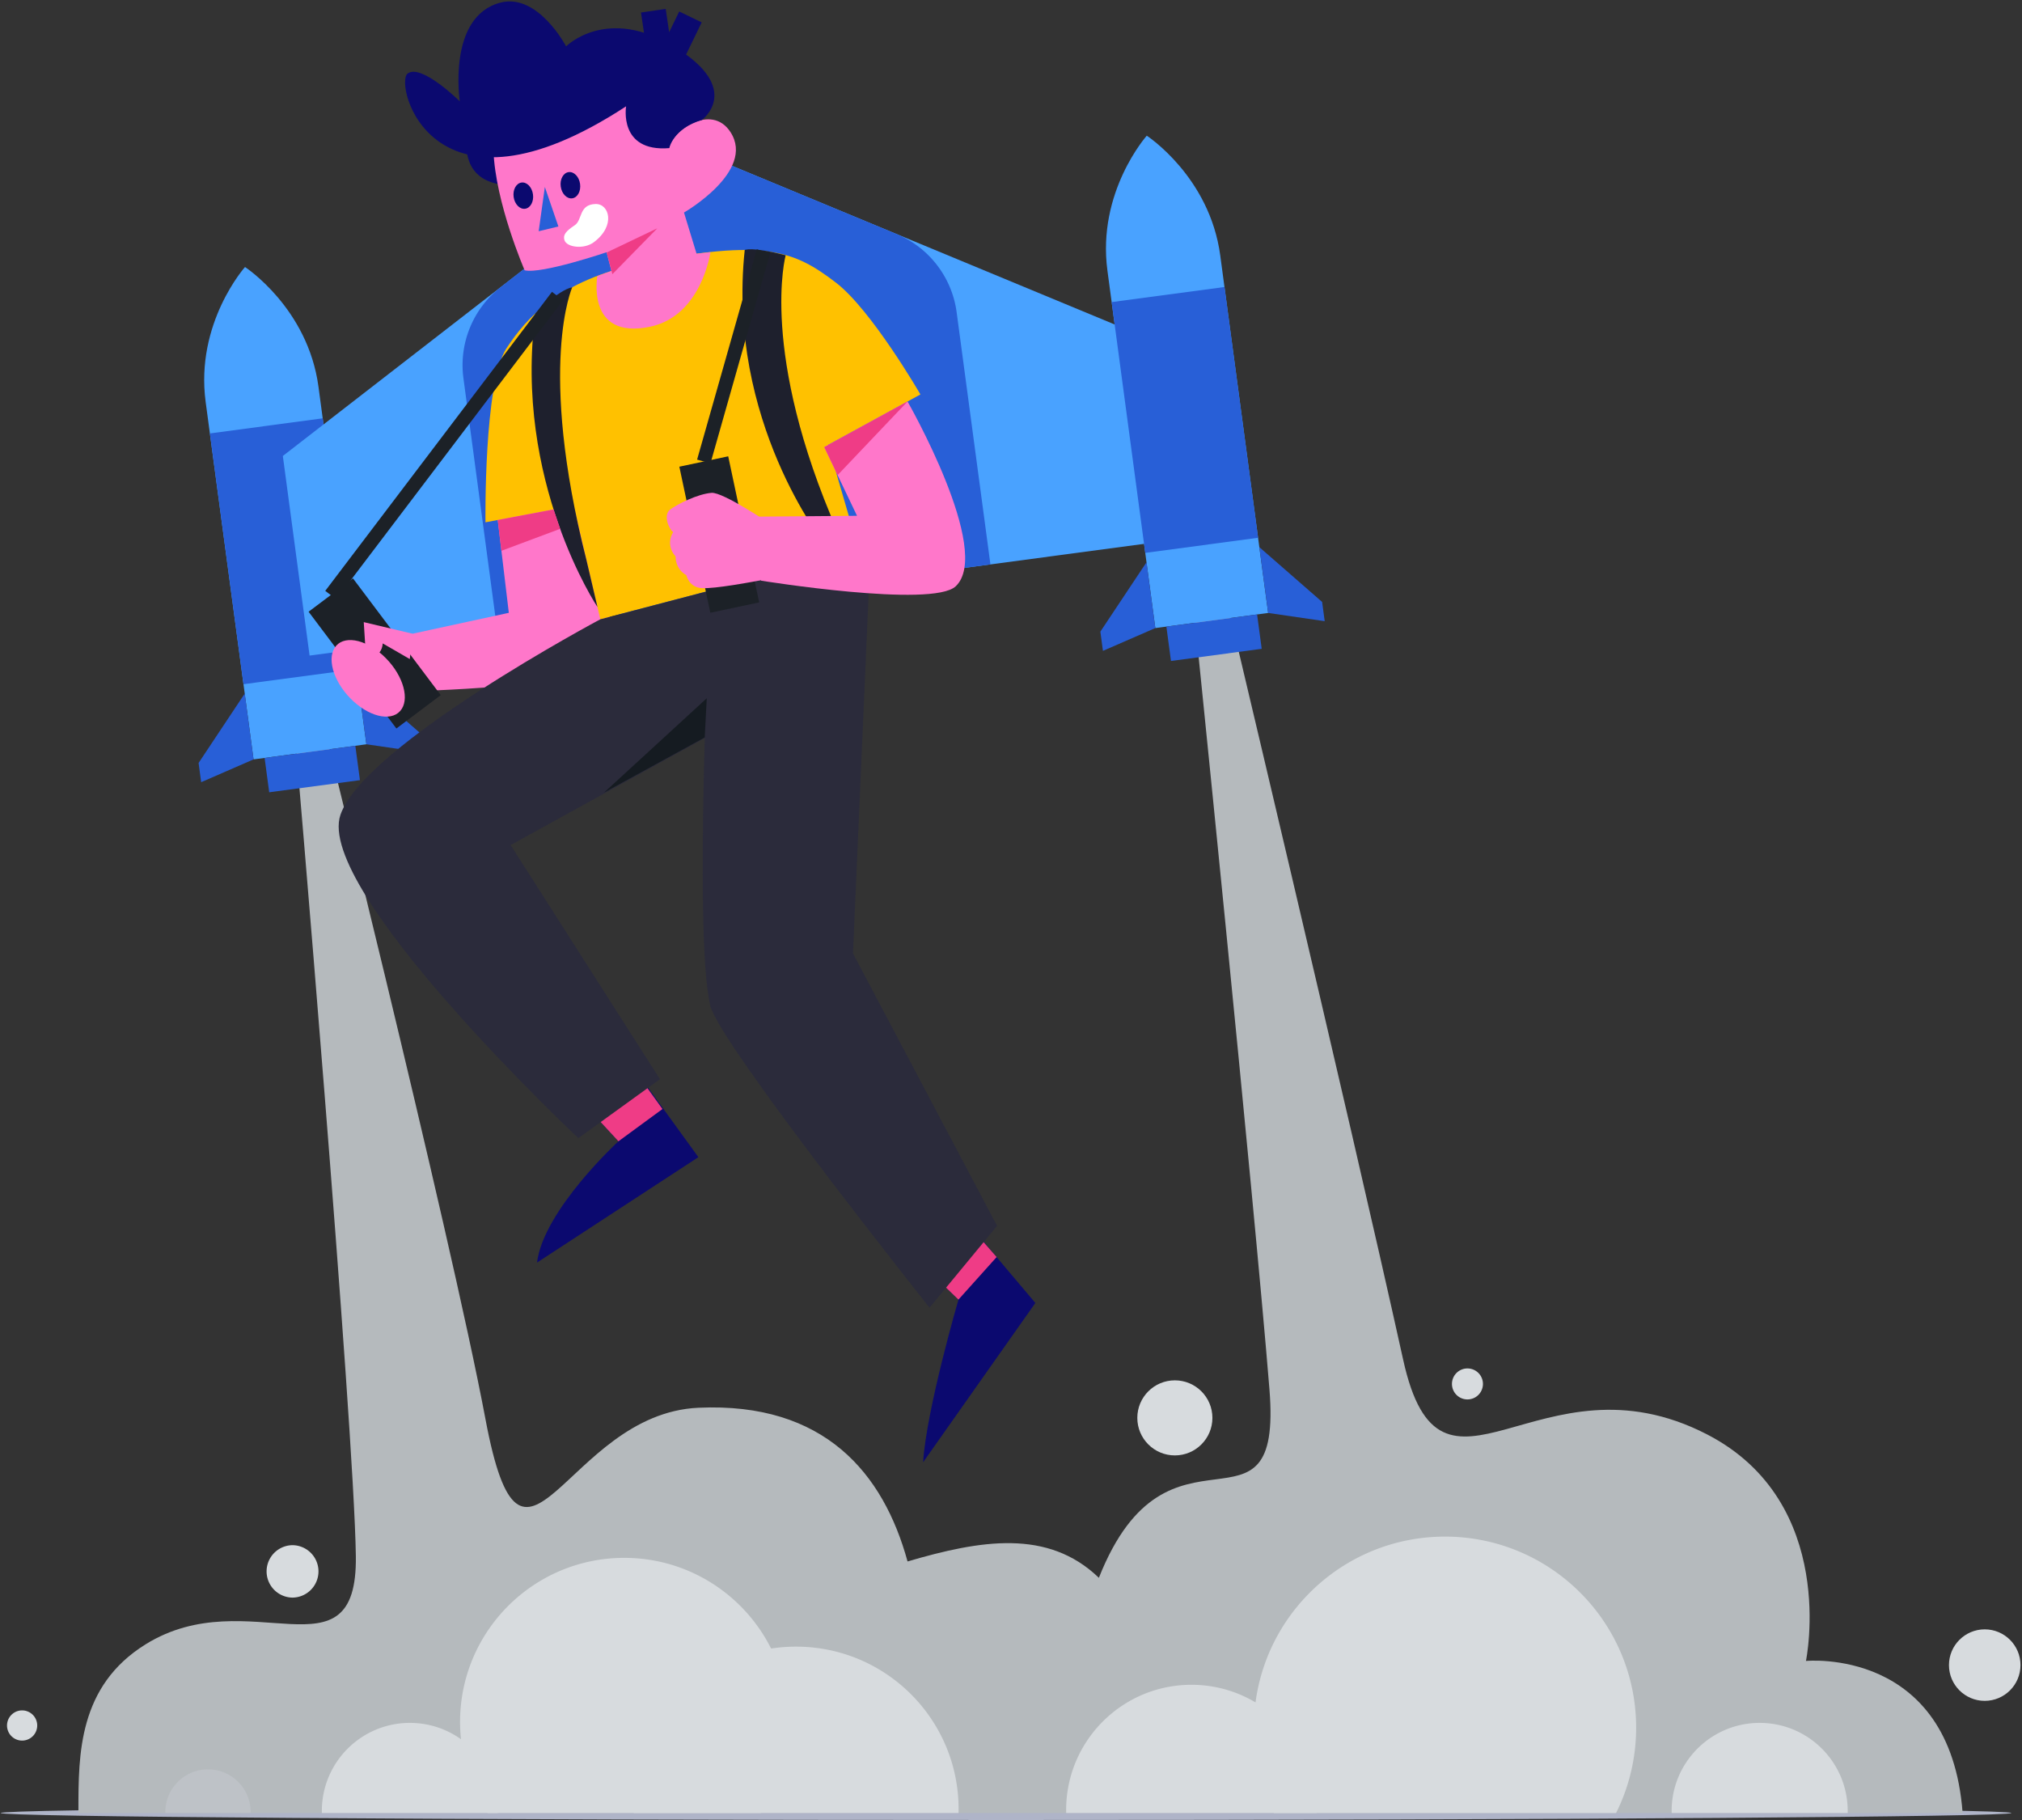 <svg xmlns="http://www.w3.org/2000/svg" xmlns:xlink="http://www.w3.org/1999/xlink" width="510" height="459" viewBox="0 0 510 459"><rect x="0" y="0" width="510" height="459" fill="#333333" stroke="none"/><defs><path id="mmaja" d="M1437.324 650.235c0 .975-113.528 1.765-253.572 1.765-140.044 0-253.572-.79-253.572-1.765 0-.974 113.528-1.765 253.572-1.765 140.044 0 253.572.79 253.572 1.765"/><path id="mmajb" d="M1425.023 650.233H949.79c-.005-.26-.01-.522-.01-.786 0-13.98 0-31.25 16.965-41.767 26-16.119 53.446 9.915 53.009-22.238-.454-33.41-15.432-207.939-15.432-207.939l4.444-13.244s34.755 139.166 43.678 186.628c9.547 50.783 19.982-1.316 53.713-2.856 31.84-1.452 46.67 16.578 52.75 38.764 18.422-5.409 35.407-8.263 48.257 4.124 17.512-44.24 46.371-6.077 43.023-47.521-3.938-48.74-19.31-198.95-19.31-198.95l6.535-8.308s32.958 138.422 46.502 199.787c9.592 43.467 34.255-3.07 76.663 18.829 33.237 17.163 24.93 57.13 24.93 57.13s36.375-3.606 39.516 38.347"/><path id="mmajc" d="M1128.86 627.283c0 8.49-2.556 16.38-6.942 22.948h-68.937a41.126 41.126 0 0 1-6.873-20.588 42.057 42.057 0 0 1-.068-2.36c0-22.858 18.54-41.393 41.41-41.393 4.619 0 9.059.755 13.207 2.151 16.394 5.509 28.202 20.998 28.202 39.242"/><path id="mmajd" d="M1262.11 649.487c0 .248-.005.5-.01.749h-63.18c-.005-.248-.01-.501-.01-.75 0-14.707 10.062-27.07 23.682-30.588a31.805 31.805 0 0 1 7.917-.998c1.576 0 3.128.115 4.642.339 15.253 2.244 26.958 15.38 26.958 31.248"/><path id="mmaje" d="M1171.783 649.259c0 .322-.006.65-.012.972h-81.969c-.006-.322-.012-.65-.012-.972 0-19.08 13.054-35.12 30.724-39.685a41.276 41.276 0 0 1 10.272-1.294c2.045 0 4.058.148 6.022.44 19.79 2.91 34.975 19.954 34.975 40.539"/><path id="mmajf" d="M1055.586 649.704c0 .174-.004.352-.007.526h-44.392a27.013 27.013 0 0 1-.007-.526c0-10.334 7.07-19.021 16.64-21.493a22.382 22.382 0 0 1 8.824-.463c10.718 1.577 18.942 10.807 18.942 21.956"/><path id="mmajg" d="M993.216 649.979l-.003.255h-21.5c-.002-.084-.003-.17-.003-.255 0-5.005 3.424-9.212 8.059-10.41a10.812 10.812 0 0 1 4.274-.223c5.19.763 9.173 5.233 9.173 10.633"/><path id="mmajh" d="M1396.036 649.704c0 .174-.004.352-.007.526h-44.393a27.012 27.012 0 0 1-.006-.526c0-10.334 7.07-19.021 16.64-21.493a22.379 22.379 0 0 1 8.824-.463c10.717 1.577 18.942 10.807 18.942 21.956"/><path id="mmaji" d="M1342.677 628.721c0 7.734-1.824 15.046-5.064 21.518h-86.282c-3.247-6.472-5.071-13.784-5.071-21.518 0-26.613 21.587-48.191 48.212-48.191a47.987 47.987 0 0 1 16.456 2.885c18.52 6.719 31.749 24.47 31.749 45.306"/><path id="mmajj" d="M1010.327 589.3a6.612 6.612 0 0 1-6.614 6.611 6.612 6.612 0 0 1 0-13.221 6.612 6.612 0 0 1 6.614 6.61"/><path id="mmajk" d="M939.386 628.166a3.807 3.807 0 0 1-3.808 3.807 3.807 3.807 0 1 1 3.808-3.807"/><path id="mmajl" d="M1235.799 550.586c0 5.227-4.24 9.465-9.47 9.465s-9.469-4.238-9.469-9.465c0-5.228 4.24-9.466 9.47-9.466s9.469 4.238 9.469 9.466"/><path id="mmajm" d="M1304.036 542.026a3.907 3.907 0 1 1-7.815-.002 3.907 3.907 0 0 1 7.815.002"/><path id="mmajn" d="M1439.617 612.935c0 4.979-4.038 9.015-9.019 9.015-4.98 0-9.018-4.036-9.018-9.015 0-4.979 4.038-9.015 9.018-9.015 4.981 0 9.02 4.036 9.02 9.015"/><path id="mmajo" d="M1022.411 380.707l-28.46 3.811-12.08-90.157c-2.665-19.884 9.925-34.021 9.925-34.021s15.869 10.326 18.534 30.21l12.081 90.157"/><path id="mmajp" d="M1019.875 361.746l-28.46 3.811-8.475-63.246 28.46-3.811z"/><path id="mmajq" d="M1020.785 389.751l-22.883 3.064-1.162-8.67 22.883-3.065z"/><path id="mmajr" d="M980.74 390.269l13.21-5.753-2.223-16.596-11.637 17.495z"/><path id="mmajs" d="M1036.674 382.78l-14.26-2.075-2.224-16.595 15.833 13.817z"/><path id="mmajt" d="M1227.142 329.007l-219.056 29.33-6.746-50.341 101.003-78.276 118.052 48.946z"/><path id="mmaju" d="M1171.288 271.739l8.523 63.602-124.397 16.657-8.523-63.603a24.929 24.929 0 0 1 9.44-23.016l46.014-35.659 53.776 22.298a24.935 24.935 0 0 1 15.167 19.72"/><path id="mmajv" d="M1249.861 347.587l-28.46 3.811-12.08-90.157c-2.665-19.884 9.925-34.021 9.925-34.021s15.869 10.326 18.534 30.21l12.081 90.157"/><path id="mmajw" d="M1247.325 328.626l-28.46 3.81-8.475-63.246 28.46-3.81z"/><path id="mmajx" d="M1248.235 356.631l-22.883 3.064-1.162-8.67 22.883-3.065z"/><path id="mmajy" d="M1208.19 357.149l13.211-5.753-2.223-16.596-11.638 17.495z"/><path id="mmajz" d="M1264.124 349.66l-14.26-2.075-2.224-16.595 15.833 13.817z"/><path id="mmajA" d="M1077.807 471.968l8.178 8.862s-18.915 17.372-20.535 30.59l40.702-26.585-19.982-27.555z"/><path id="mmajB" d="M1087.878 459.89l9.217 12.806-11.107 8.136-8.178-8.862z"/><path id="mmajC" d="M1163.065 512.386l8.687 8.364s-8.086 27.735-8.922 41.027l28.314-40.173-20.599-24.374z"/><path id="mmajD" d="M1172.396 499.74l8.981 10.286-9.63 10.731-8.687-8.364z"/><path id="mmajE" d="M1032.88 367.34s46.298-.91 49.016-7.517c5.342-12.993-1.016-56.183-1.016-56.183l-27.223 4.709 4.68 39.204-31.477 6.825"/><path id="mmajF" d="M1081.417 349.183l-6.718-28.656-22.25 4.196s-.46-35.094 5.245-43.804c4.91-7.495 13.211-17.248 34.105-21.517 31.068-6.348 38.606-3.092 49.009 4.849 8.988 6.86 21.35 28.228 21.35 28.228l-23.285 12.717 7.833 26.89z"/><path id="mmajG" d="M1094.79 195.7l1.4 9.483 3.891.476 4.07-8.387"/><path id="mmajH" d="M1049.567 219.96s-8.486 19.789 9.886 19.786z"/><path id="mmajI" d="M1086.016 268.256l-3.029-11.64s-16.359 5.557-20.656 4.553c0 0-7.407-16.998-7.871-30.27l11.495-17.282 24.55-4.367 8.294 21.105c.313-4.04 10.604-11.625 15.486-3.986 6.297 9.85-11.766 20.233-11.766 20.233l4.644 15.203"/><path id="mmajJ" d="M1086.012 260.676l-5.347 1.938s-2.918 16.141 13.255 12.793c13.069-2.707 15.27-18.817 15.27-18.817l-7.22.817"/><path id="mmajK" d="M1107.034 223.269s10.485-7.739-6.74-18.363c-17.225-10.624-27.507-.214-27.507-.214s-7.087-13.49-16.56-11.033c-13.493 3.5-10.258 24.896-10.258 24.896s-9.702-9.612-13.16-7.004c-3.458 2.609 6.045 40.324 55.112 8.262 0 0-1.971 11.571 10.881 10.544 0 0 1.017-4.983 8.232-7.088"/><path id="mmajL" d="M1117.84 256.052s1.533-.938 10.33 1.329c0 0-6.745 24.418 13.096 69.692l-3.295 3.105s-24.726-31.05-20.132-74.126"/><path id="mmajM" d="M1065.037 272.035s5.633-5.788 9.31-6.605c0 0-8.899 19.769 3.572 68.812l2.78 11.852s-21.288-31.848-15.662-74.06"/><path id="mmajN" d="M1072.37 253.578c.565 1.798 4.901 2.39 7.42.501 5.582-4.181 3.867-9.718.434-9.628-4.284.113-3.27 4.032-5.261 5.356-2.28 1.513-3.006 2.457-2.593 3.771"/><path id="mmajO" d="M1083.01 256.68l12.774-6.1-11.32 11.561z"/><path id="mmajP" d="M1067.427 240.16l-1.557 11.156 4.97-1.2z"/><path id="mmajQ" d="M1071.434 240.054c.256 1.824 1.555 3.151 2.9 2.962 1.347-.188 2.23-1.82 1.974-3.646-.256-1.824-1.554-3.151-2.9-2.962-1.346.188-2.23 1.82-1.974 3.646"/><path id="mmajR" d="M1059.554 242.684c.256 1.824 1.555 3.151 2.9 2.962 1.347-.188 2.23-1.82 1.974-3.646-.256-1.824-1.554-3.151-2.9-2.962-1.346.188-2.23 1.82-1.974 3.646"/><path id="mmajS" d="M1081.42 349.18s-59.39 31.606-65.538 49.28c-6.614 19.012 60 81.583 60 81.583l20.576-14.874-37.665-59.047 70.36-38.779-15.12-26.703z"/><path id="mmajT" d="M1109.167 341.921s-4.336 86.92 0 104.749c2.325 9.559 55.286 76.124 55.286 76.124l17.036-20.634-36.35-68.712 4.484-102.768z"/><path id="mmajU" d="M1121.98 339.445s43.196 6.967 49.076 1.413c9.415-8.894-12.15-46.598-12.15-46.598l-21.01 11.509 8.264 17.314-25.51.214"/><path id="mmajV" d="M1013.43 343.07l22.145 29.448"/><path id="mmajW" d="M1115.326 346.23l-7.816-36.84"/><path id="mmajX" d="M1027.362 359.03c4.457 4.546 6.058 10.492 3.576 13.281-2.483 2.79-8.107 1.364-12.564-3.183-4.457-4.546-6.057-10.493-3.575-13.281 2.482-2.79 8.107-1.364 12.563 3.182"/><path id="mmajY" d="M1026.533 355.27c-.226 3.71-4.192 3.944-4.192 3.944l-.591-9.314 12.304 2.92-.69 6.394z"/><path id="mmajZ" d="M1124.297 325.134s-11.911-8.063-14.818-7.84c-3.498.27-8.601 2.835-10.437 4.198-1.836 1.364-.376 4.923.763 5.702 0 0-2.15 3.05.602 6.148 0 0-.193 3.083 2.698 4.708 0 0 .661 3.174 4.054 3.285 3.393.11 11.316-1.333 17.51-2.502"/><path id="mmajaa" d="M1013.43 343.074l57.184-75.414"/><path id="mmajab" d="M1122.566 256.36l-15.056 53.029"/><path id="mmajac" d="M1107.752 378.98l.51-9.88-25.932 23.805z"/><path id="mmajad" d="M1137.89 305.769l21.01-11.509-17.64 18.568z"/><path id="mmajae" d="M1055.54 324.136l.928 7.773 14.816-5.541-1.66-4.888z"/></defs><g><g transform="translate(-930 -193)"><g><g><use fill="#afb4c8" xlink:href="#mmaja"/></g><g><use fill="#b5babd" xlink:href="#mmajb"/></g><g><use fill="#d7dbde" xlink:href="#mmajc"/></g><g><use fill="#d7dbde" xlink:href="#mmajd"/></g><g><use fill="#d7dbde" xlink:href="#mmaje"/></g><g><use fill="#d7dbde" xlink:href="#mmajf"/></g><g><use fill="#bec2c7" xlink:href="#mmajg"/></g><g><use fill="#d7dbde" xlink:href="#mmajh"/></g><g><use fill="#d7dbde" xlink:href="#mmaji"/></g><g><use fill="#d7dbde" xlink:href="#mmajj"/></g><g><use fill="#d7dbde" xlink:href="#mmajk"/></g><g><use fill="#d7dbde" xlink:href="#mmajl"/></g><g><use fill="#d7dbde" xlink:href="#mmajm"/></g><g><use fill="#d7dbde" xlink:href="#mmajn"/></g><g><use fill="#49a2ff" xlink:href="#mmajo"/></g><g><use fill="#285fd7" xlink:href="#mmajp"/></g><g><use fill="#285fd7" xlink:href="#mmajq"/></g><g><use fill="#285fd7" xlink:href="#mmajr"/></g><g><use fill="#285fd7" xlink:href="#mmajs"/></g><g><use fill="#49a2ff" xlink:href="#mmajt"/></g><g><use fill="#285fd7" xlink:href="#mmaju"/></g><g><use fill="#49a2ff" xlink:href="#mmajv"/></g><g><use fill="#285fd7" xlink:href="#mmajw"/></g><g><use fill="#285fd7" xlink:href="#mmajx"/></g><g><use fill="#285fd7" xlink:href="#mmajy"/></g><g><use fill="#285fd7" xlink:href="#mmajz"/></g><g><use fill="#0b096f" xlink:href="#mmajA"/></g><g><use fill="#ef3c86" xlink:href="#mmajB"/></g><g><use fill="#0b096f" xlink:href="#mmajC"/></g><g><use fill="#ef3c86" xlink:href="#mmajD"/></g><g><use fill="#ff77ca" xlink:href="#mmajE"/></g><g><use fill="#ffc100" xlink:href="#mmajF"/></g><g><use fill="#fff" fill-opacity="0" stroke="#0b096f" stroke-miterlimit="50" stroke-width="6.3" xlink:href="#mmajG"/></g><g><use fill="#0b096f" xlink:href="#mmajH"/></g><g><use fill="#ff77ca" xlink:href="#mmajI"/></g><g><use fill="#ff77ca" xlink:href="#mmajJ"/></g><g><use fill="#0b096f" xlink:href="#mmajK"/></g><g><use fill="#1e202d" xlink:href="#mmajL"/></g><g><use fill="#1e202d" xlink:href="#mmajM"/></g><g><use fill="#fff" xlink:href="#mmajN"/></g><g><use fill="#ef3c86" xlink:href="#mmajO"/></g><g><use fill="#285fd7" xlink:href="#mmajP"/></g><g><use fill="#0b096f" xlink:href="#mmajQ"/></g><g><use fill="#0b096f" xlink:href="#mmajR"/></g><g><use fill="#2b2b3b" xlink:href="#mmajS"/></g><g><use fill="#2b2b3b" xlink:href="#mmajT"/></g><g><use fill="#ff77ca" xlink:href="#mmajU"/></g><g><use fill="#fff" fill-opacity="0" stroke="#1c2127" stroke-miterlimit="50" stroke-width="14" xlink:href="#mmajV"/></g><g><use fill="#fff" fill-opacity="0" stroke="#1c2127" stroke-miterlimit="50" stroke-width="12.6" xlink:href="#mmajW"/></g><g><use fill="#ff77ca" xlink:href="#mmajX"/></g><g><use fill="#ff77ca" xlink:href="#mmajY"/></g><g><use fill="#ff77ca" xlink:href="#mmajZ"/></g><g><use fill="#fff" fill-opacity="0" stroke="#1c2127" stroke-miterlimit="50" stroke-width="3.5" xlink:href="#mmajaa"/></g><g><use fill="#fff" fill-opacity="0" stroke="#1c2127" stroke-miterlimit="50" stroke-width="3.5" xlink:href="#mmajab"/></g><g><use fill="#151b21" xlink:href="#mmajac"/></g><g><use fill="#ef3c86" xlink:href="#mmajad"/></g><g><use fill="#ef3c86" xlink:href="#mmajae"/></g></g></g></g></svg>